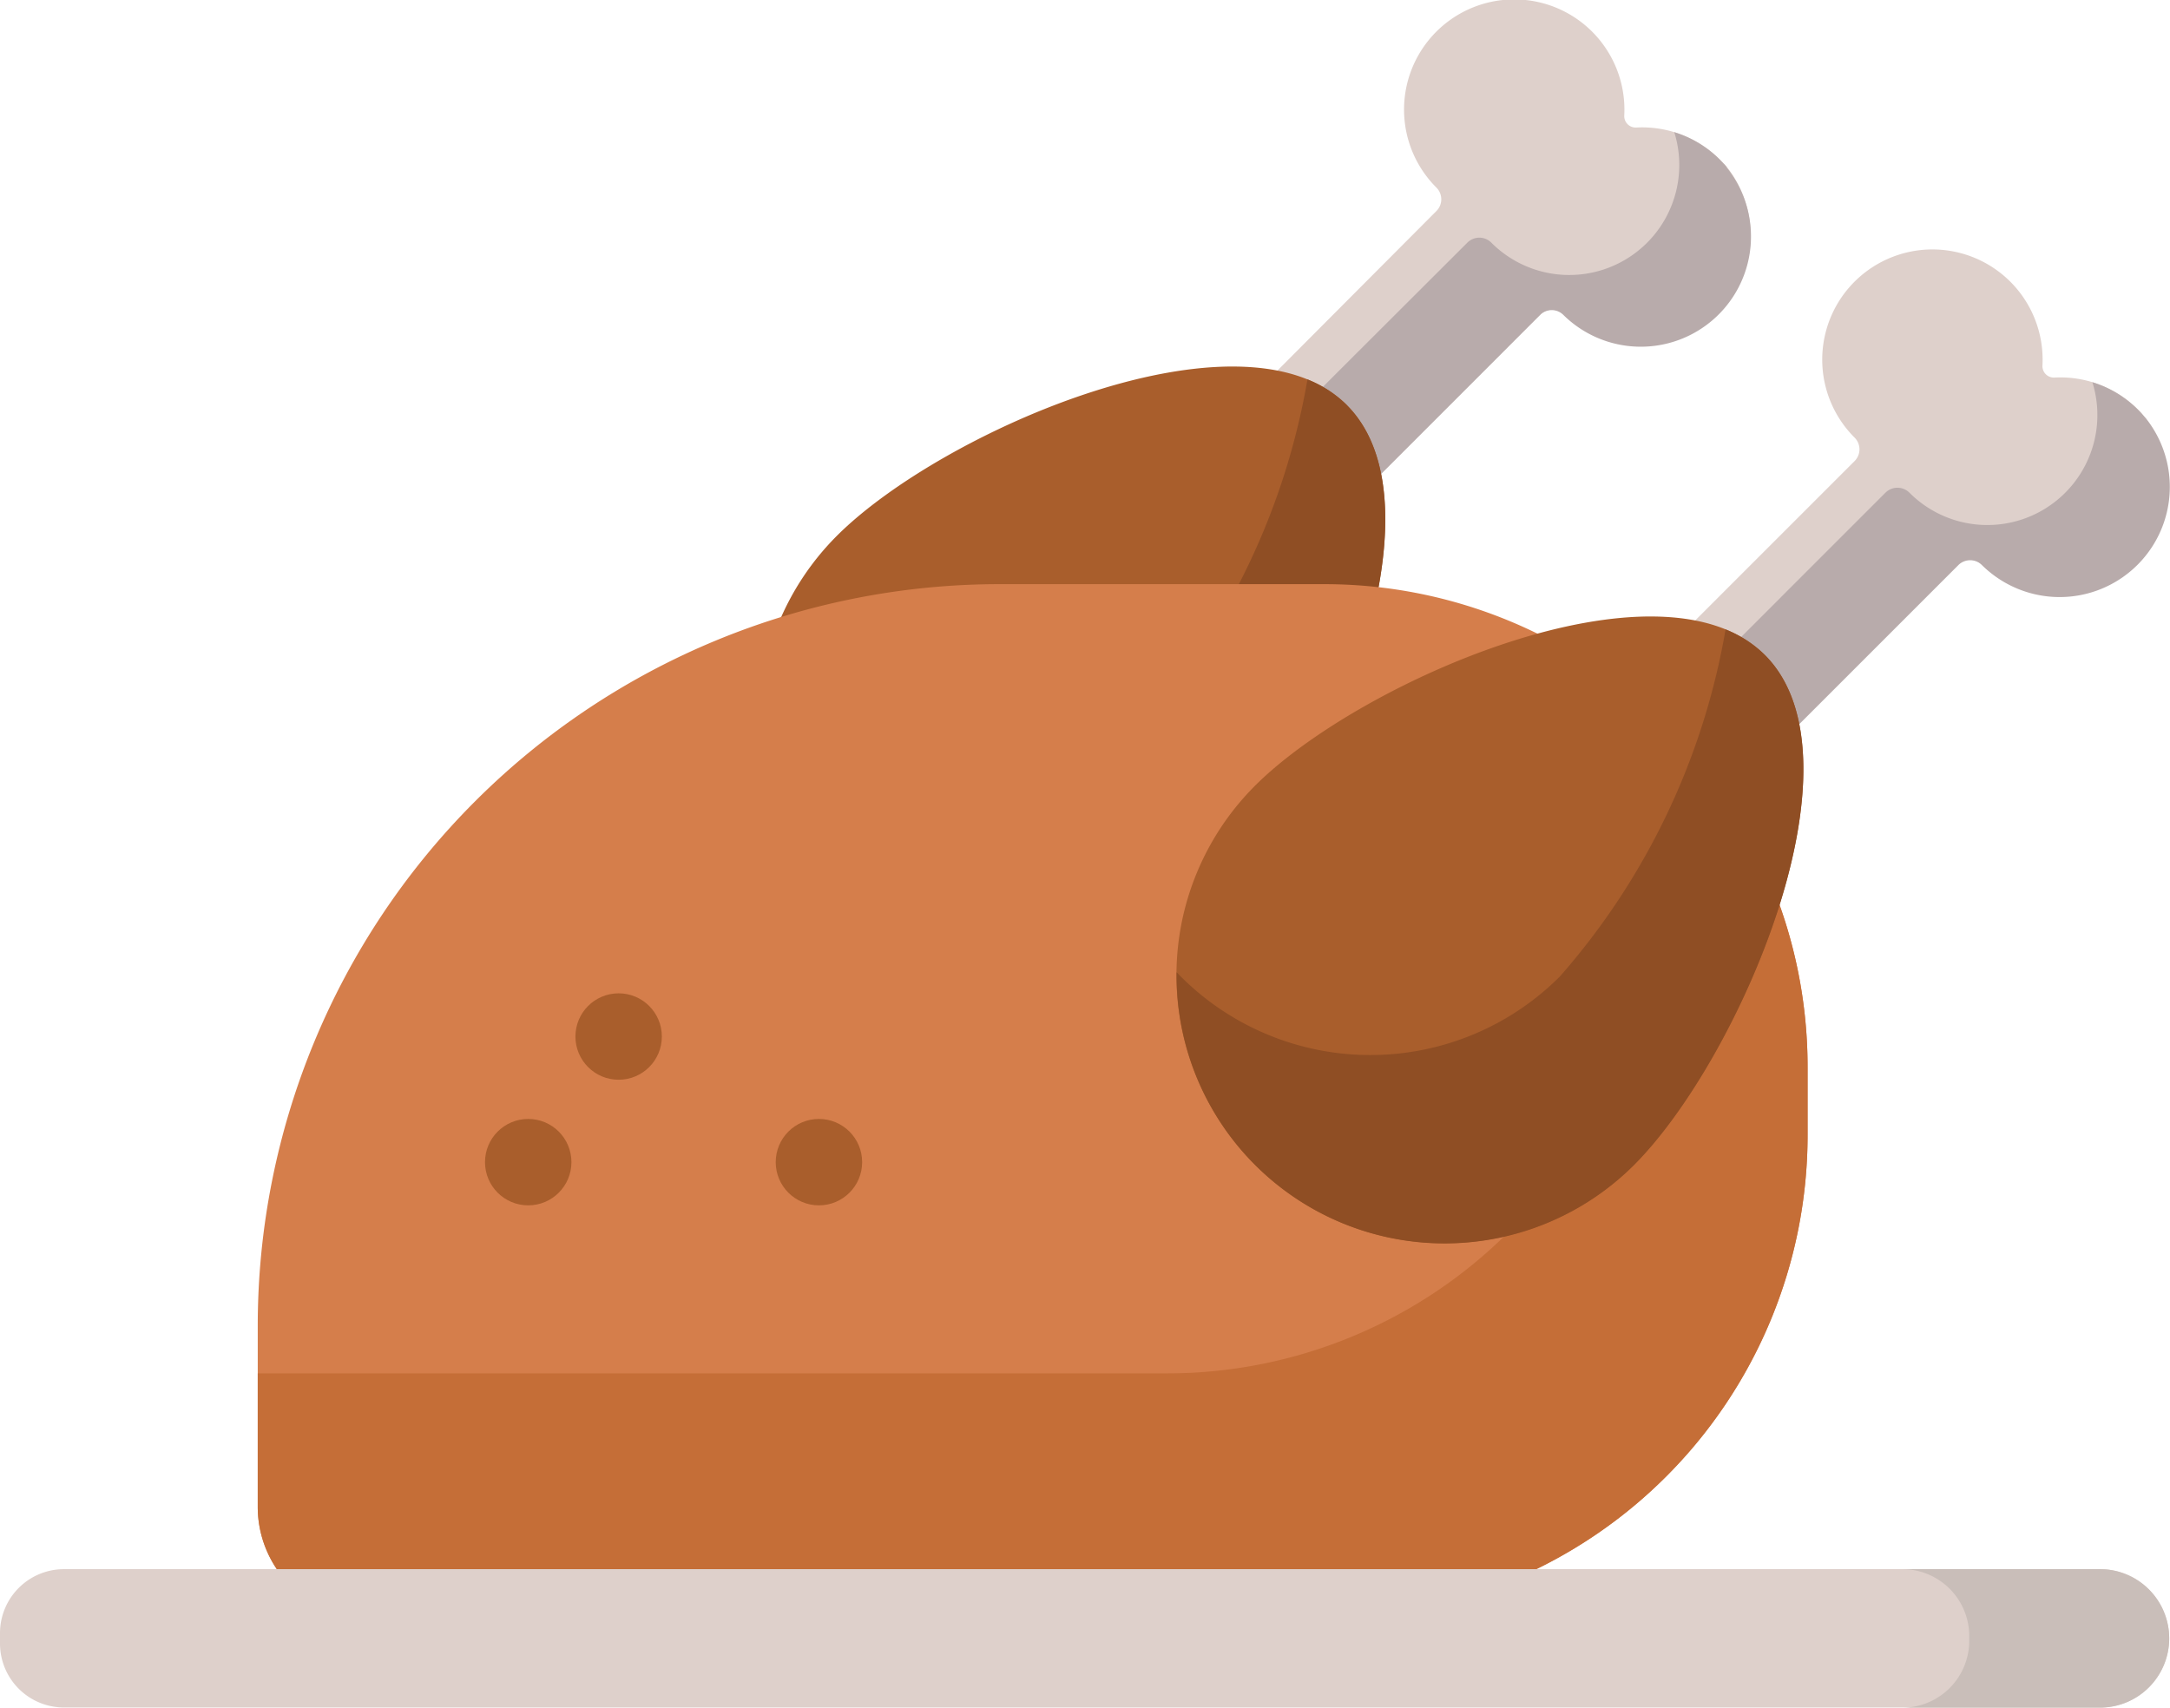 <svg id="chicken" xmlns="http://www.w3.org/2000/svg" width="27.118" height="21.342" viewBox="0 0 27.118 21.342">
  <path id="Path_12004" data-name="Path 12004" d="M302.76,56.585a1.373,1.373,0,0,0-1.1-.459.143.143,0,0,1-.15-.15,1.377,1.377,0,1,0-2.348.9l0,0a.207.207,0,0,1,0,.294L296.94,59.4l1.293,1.293,2.229-2.229a.207.207,0,0,1,.294,0l0,0a1.377,1.377,0,0,0,2-1.889Z" transform="translate(-281.212 -54.532)" fill="#ded0cb"/>
  <path id="Path_12005" data-name="Path 12005" d="M309.674,86.171a1.373,1.373,0,0,0-.66-.443,1.375,1.375,0,0,1-2.286,1.381l0,0a.211.211,0,0,0-.3,0L304.2,89.333l.908.908,2.229-2.229a.206.206,0,0,1,.291,0l0,0a1.377,1.377,0,0,0,2.038-1.846Z" transform="translate(-288.091 -84.076)" fill="#b8abab"/>
  <path id="Path_12006" data-name="Path 12006" d="M184.668,147.879a3.349,3.349,0,1,1-4.737-4.737c1.308-1.308,5.064-2.943,6.372-1.635S185.976,146.571,184.668,147.879Z" transform="translate(-169.473 -136.445)" fill="#a95e2c"/>
  <path id="Path_12007" data-name="Path 12007" d="M186.317,144.38a1.472,1.472,0,0,0-.492-.32,8.839,8.839,0,0,1-2.071,4.338,3.349,3.349,0,0,1-4.737,0l-.052-.054a3.349,3.349,0,0,0,5.717,2.409c1.308-1.308,2.943-5.064,1.635-6.372Z" transform="translate(-169.486 -139.318)" fill="#8f4e24"/>
  <path id="Path_12008" data-name="Path 12008" d="M401.4,115.58a1.373,1.373,0,0,0-1.1-.459.143.143,0,0,1-.15-.15,1.377,1.377,0,1,0-2.348.9l0,0a.207.207,0,0,1,0,.294l-2.229,2.229,1.293,1.293,2.229-2.229a.207.207,0,0,1,.294,0l0,0a1.377,1.377,0,0,0,2-1.889Z" transform="translate(-374.626 -110.402)" fill="#ded0cb"/>
  <path id="Path_12009" data-name="Path 12009" d="M408.314,145.166a1.373,1.373,0,0,0-.66-.443,1.375,1.375,0,0,1-2.286,1.381.212.212,0,0,0-.3,0l-2.225,2.225.908.908,2.226-2.226a.21.21,0,0,1,.3,0l0,0a1.377,1.377,0,0,0,2.038-1.846Z" transform="translate(-381.506 -139.946)" fill="#b8abab"/>
  <path id="Path_12010" data-name="Path 12010" d="M74.149,192.375h-4.06a9.27,9.27,0,0,0-9.27,9.27v2.263a1.39,1.39,0,0,0,1.39,1.39h11.94a6.038,6.038,0,0,0,6.038-6.038v-.847A6.038,6.038,0,0,0,74.149,192.375Z" transform="translate(-57.598 -185.074)" fill="#d57e4b"/>
  <path id="Path_12011" data-name="Path 12011" d="M78.011,218.74a6.044,6.044,0,0,1,.21,1.583v.847a6.038,6.038,0,0,1-6.038,6.038H60.819v1.668a1.39,1.39,0,0,0,1.39,1.39h11.94a6.038,6.038,0,0,0,6.038-6.038v-.847A6.025,6.025,0,0,0,78.011,218.74Z" transform="translate(-57.598 -210.043)" fill="#c56e37"/>
  <path id="Path_12012" data-name="Path 12012" d="M283.306,206.874a3.349,3.349,0,0,1-4.737-4.737c1.308-1.308,5.064-2.943,6.372-1.635S284.614,205.566,283.306,206.874Z" transform="translate(-262.886 -192.316)" fill="#a95e2c"/>
  <path id="Path_12013" data-name="Path 12013" d="M284.955,203.374a1.472,1.472,0,0,0-.492-.32,8.839,8.839,0,0,1-2.071,4.338,3.349,3.349,0,0,1-4.737,0l-.052-.054a3.349,3.349,0,0,0,5.717,2.409C284.627,208.438,286.263,204.682,284.955,203.374Z" transform="translate(-262.899 -195.187)" fill="#8f4e24"/>
  <path id="Path_12014" data-name="Path 12014" d="M26.243,426.529H.8a.8.8,0,0,1-.8-.8V425.6a.8.8,0,0,1,.8-.8H26.243a.865.865,0,0,1,.865.865h0A.865.865,0,0,1,26.243,426.529Z" transform="translate(0 -405.188)" fill="#ded0cb"/>
  <path id="Path_12015" data-name="Path 12015" d="M451.307,424.8h-2.47a.836.836,0,0,1,.836.836v.059a.836.836,0,0,1-.836.836h2.47a.865.865,0,0,0,.865-.865h0A.865.865,0,0,0,451.307,424.8Z" transform="translate(-425.064 -405.188)" fill="#c9beb9"/>
  <g id="Group_2542" data-name="Group 2542" transform="translate(6.061 12.415)">
    <circle id="Ellipse_75" data-name="Ellipse 75" cx="0.54" cy="0.54" r="0.54" transform="translate(1.13)" fill="#a95e2c"/>
    <circle id="Ellipse_76" data-name="Ellipse 76" cx="0.54" cy="0.54" r="0.54" transform="translate(3.633 1.57)" fill="#a95e2c"/>
    <circle id="Ellipse_77" data-name="Ellipse 77" cx="0.54" cy="0.54" r="0.54" transform="translate(0 1.57)" fill="#a95e2c"/>
  </g>
</svg>
